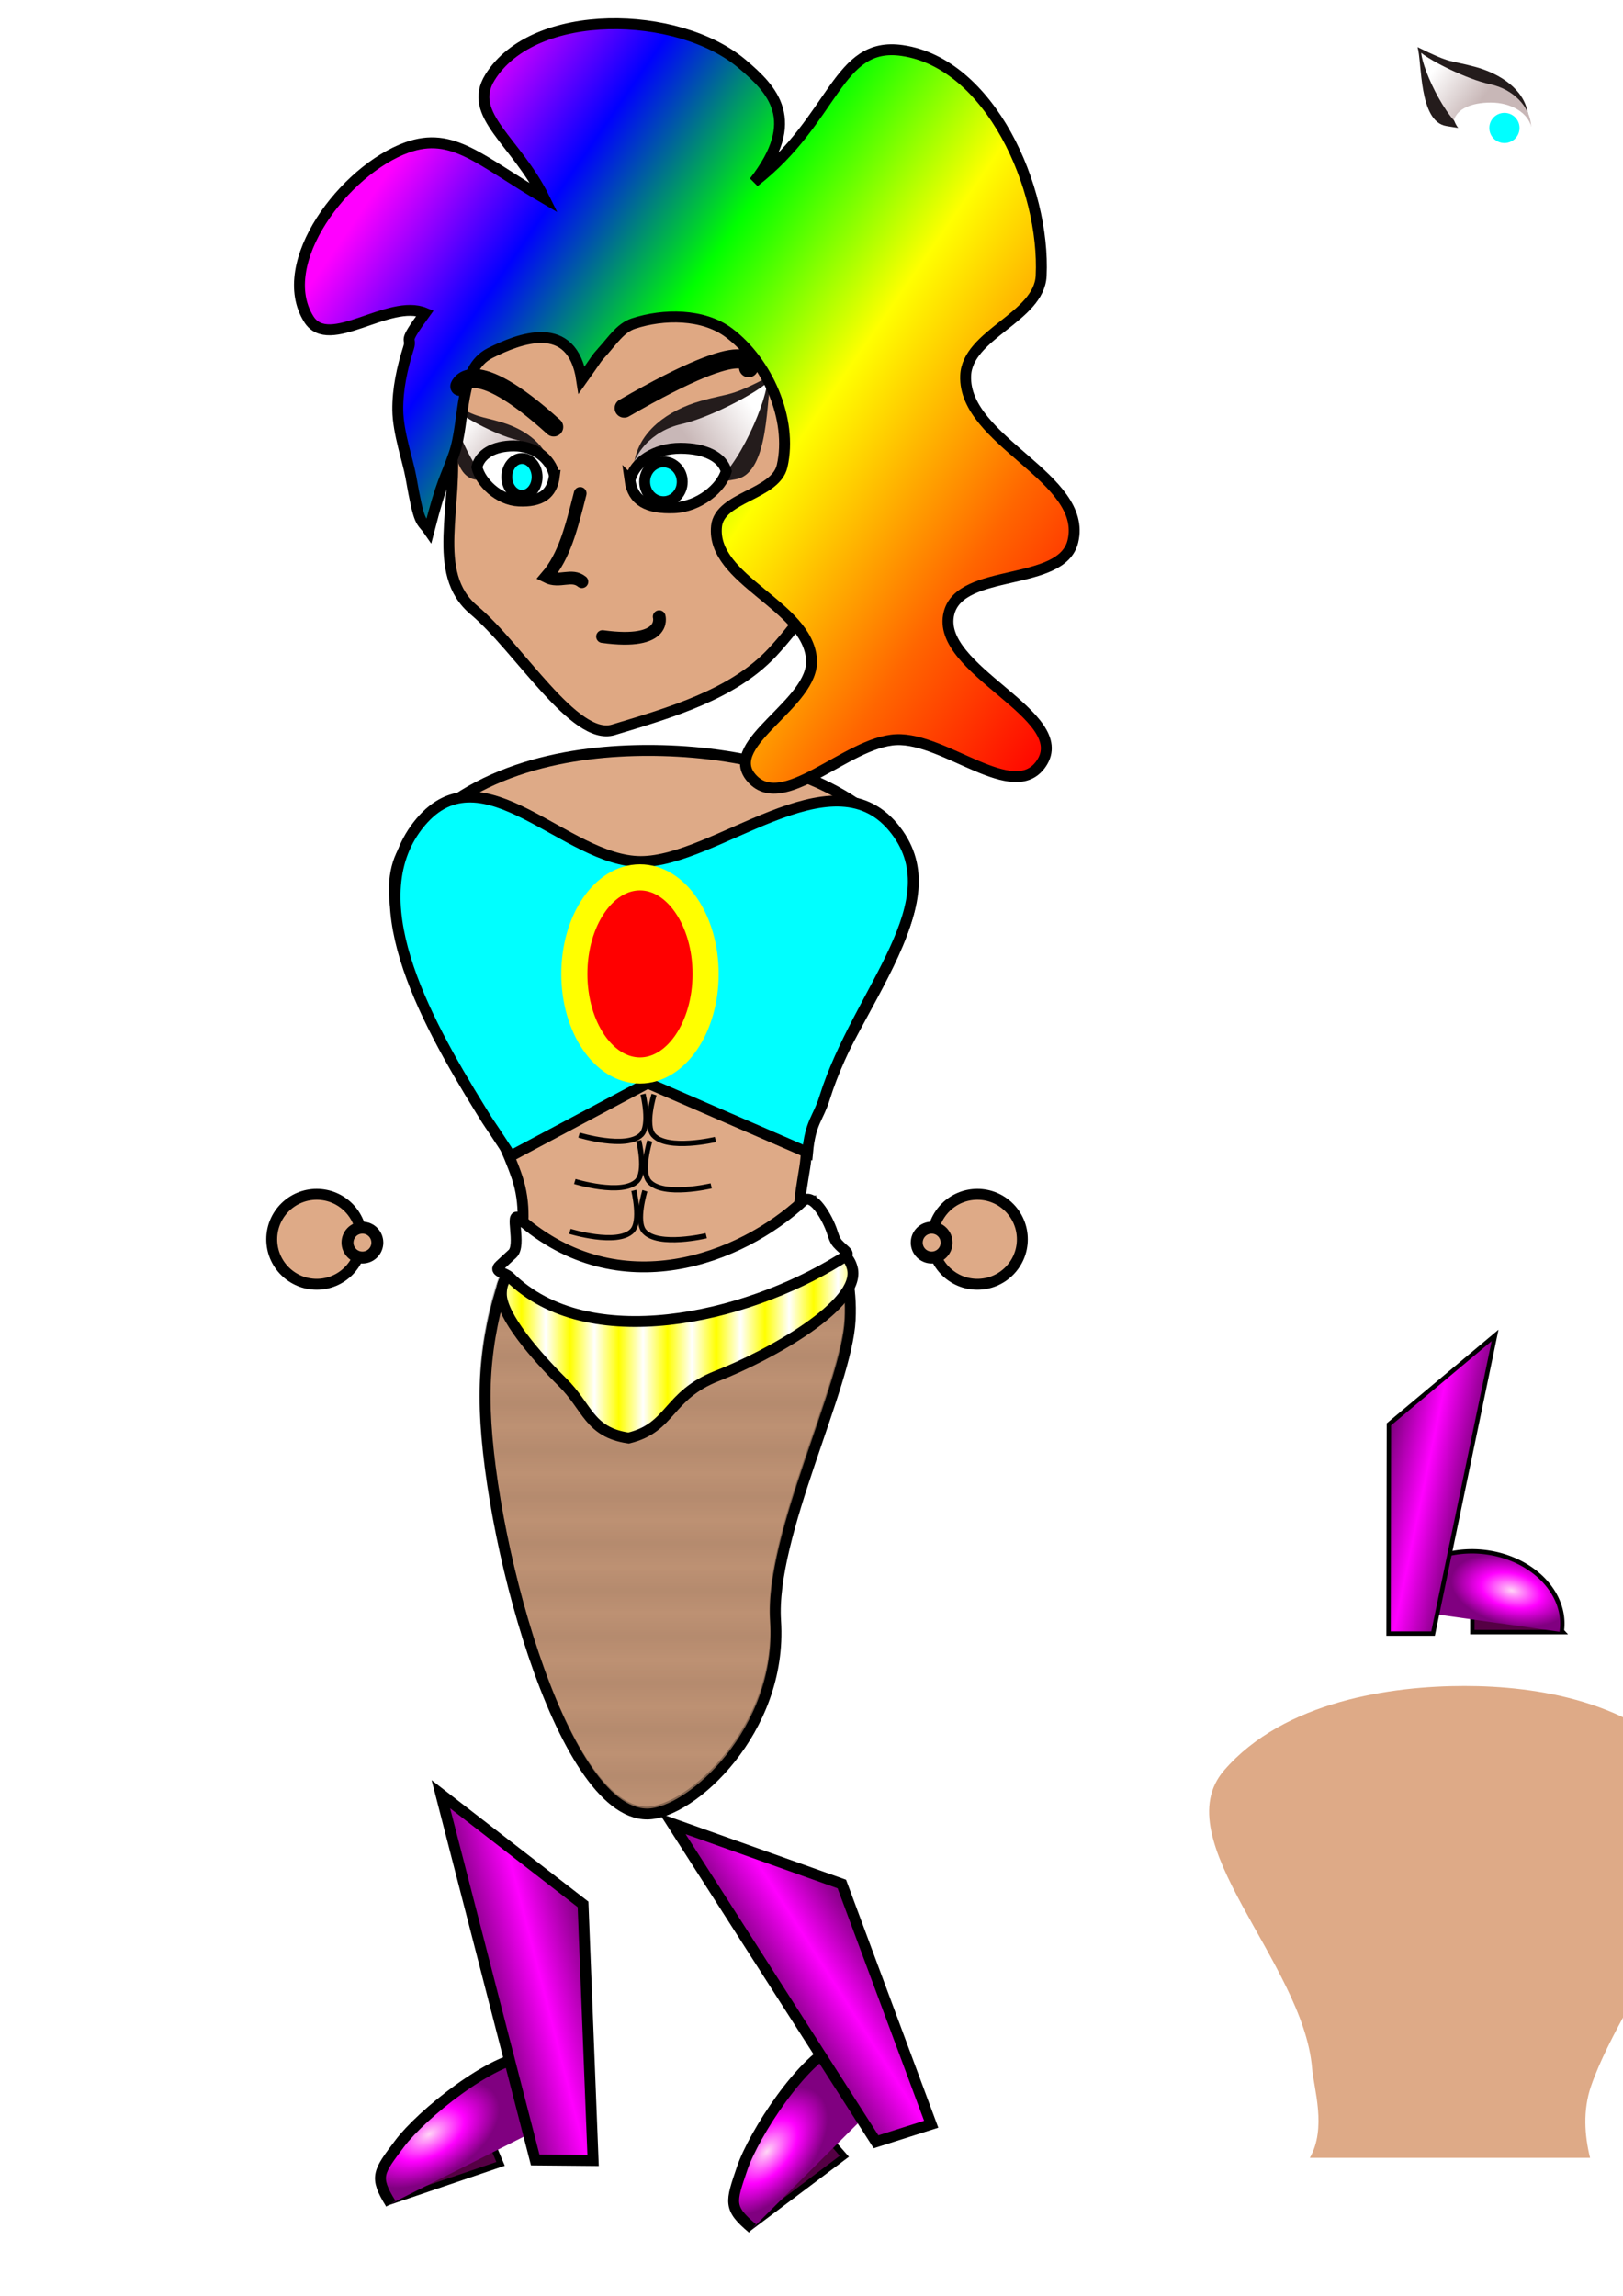 <?xml version="1.0" encoding="UTF-8" standalone="no"?>
<!-- Created with Inkscape (http://www.inkscape.org/) -->

<svg
   xmlns:dc="http://purl.org/dc/elements/1.1/"
   xmlns:cc="http://creativecommons.org/ns#"
   xmlns:rdf="http://www.w3.org/1999/02/22-rdf-syntax-ns#"
   xmlns:svg="http://www.w3.org/2000/svg"
   xmlns="http://www.w3.org/2000/svg"
   xmlns:xlink="http://www.w3.org/1999/xlink"
   xmlns:sodipodi="http://sodipodi.sourceforge.net/DTD/sodipodi-0.dtd"
   xmlns:inkscape="http://www.inkscape.org/namespaces/inkscape"
   width="210mm"
   height="297mm"
   viewBox="0 0 744.094 1052.362"
   id="svg2"
   version="1.1"
   inkscape:version="0.91 r13725"
   sodipodi:docname="Gender.svg">
  <defs
     id="defs4">
    <pattern
       inkscape:collect="always"
       xlink:href="#Strips2_1white"
       id="pattern6510"
       patternTransform="matrix(-11.163,0,0,10.679,680.036,-23.142)" />
    <pattern
       inkscape:stockid="Stripes 2:1 white"
       id="Strips2_1white"
       patternTransform="translate(0,0) scale(10,10)"
       height="1"
       width="1.5"
       patternUnits="userSpaceOnUse"
       inkscape:collect="always">
      <rect
         id="rect6115"
         height="2"
         width="1"
         y="-0.5"
         x="0"
         style="fill:white;stroke:none" />
    </pattern>
    <pattern
       inkscape:collect="always"
       xlink:href="#Packedcircles"
       id="pattern6822"
       patternTransform="matrix(-11.163,0,0,10.679,679.808,-24.003)" />
    <pattern
       inkscape:stockid="Packed circles"
       id="Packedcircles"
       patternTransform="translate(0,0) scale(10,10)"
       height="1.732"
       width="1"
       patternUnits="userSpaceOnUse"
       inkscape:collect="always">
      <circle
         id="circle6134"
         r="0.5"
         cy="0.5"
         cx="0"
         style="fill:black;stroke:none" />
      <circle
         id="circle6136"
         r="0.5"
         cy="0.5"
         cx="1"
         style="fill:black;stroke:none" />
      <circle
         id="circle6138"
         r="0.5"
         cy="1.366"
         cx="0.5"
         style="fill:black;stroke:none" />
      <circle
         id="circle6140"
         r="0.5"
         cy="-0.366"
         cx="0.5"
         style="fill:black;stroke:none" />
    </pattern>
    <linearGradient
       id="linearGradient5249"
       inkscape:collect="always">
      <stop
         id="stop5251"
         offset="0"
         style="stop-color:#ffd5f6;stop-opacity:1" />
      <stop
         style="stop-color:#ff00ff;stop-opacity:1"
         offset="0.5"
         id="stop5253" />
      <stop
         id="stop5255"
         offset="1"
         style="stop-color:#800080;stop-opacity:1" />
    </linearGradient>
    <linearGradient
       inkscape:collect="always"
       id="linearGradient5231">
      <stop
         style="stop-color:#800080;stop-opacity:1"
         offset="0"
         id="stop5233" />
      <stop
         id="stop5239"
         offset="0.5"
         style="stop-color:#ff00ff;stop-opacity:1" />
      <stop
         style="stop-color:#800080;stop-opacity:1"
         offset="1"
         id="stop5235" />
    </linearGradient>
    <linearGradient
       inkscape:collect="always"
       id="linearGradient4196">
      <stop
         style="stop-color:#ffffff;stop-opacity:1"
         offset="0"
         id="stop4198" />
      <stop
         style="stop-color:#c8b7b7;stop-opacity:1"
         offset="1"
         id="stop4200" />
    </linearGradient>
    <inkscape:path-effect
       effect="powerstroke"
       id="path-effect4182"
       is_visible="true"
       offset_points="0,0.5"
       sort_points="true"
       interpolator_type="CubicBezierJohan"
       interpolator_beta="0.2"
       start_linecap_type="zerowidth"
       linejoin_type="round"
       miter_limit="4"
       end_linecap_type="zerowidth"
       cusp_linecap_type="round" />
    <inkscape:path-effect
       effect="skeletal"
       id="path-effect4177"
       is_visible="true"
       pattern="M 0,5 C 0,2.24 2.24,0 5,0 7.76,0 10,2.24 10,5 10,7.76 7.76,10 5,10 2.24,10 0,7.76 0,5 Z"
       copytype="single_stretched"
       prop_scale="1"
       scale_y_rel="false"
       spacing="0"
       normal_offset="0"
       tang_offset="0"
       prop_units="false"
       vertical_pattern="false"
       fuse_tolerance="0" />
    <inkscape:path-effect
       effect="skeletal"
       id="path-effect4173"
       is_visible="true"
       pattern="M 0,5 C 0,2.24 2.24,0 5,0 7.76,0 10,2.24 10,5 10,7.76 7.76,10 5,10 2.24,10 0,7.76 0,5 Z"
       copytype="single_stretched"
       prop_scale="1"
       scale_y_rel="false"
       spacing="0"
       normal_offset="0"
       tang_offset="0"
       prop_units="false"
       vertical_pattern="false"
       fuse_tolerance="0" />
    <inkscape:path-effect
       effect="skeletal"
       id="path-effect4168"
       is_visible="true"
       pattern="M 0,5 C 0,2.24 2.24,0 5,0 7.76,0 10,2.24 10,5 10,7.76 7.76,10 5,10 2.24,10 0,7.76 0,5 Z"
       copytype="single_stretched"
       prop_scale="1"
       scale_y_rel="false"
       spacing="0"
       normal_offset="0"
       tang_offset="0"
       prop_units="false"
       vertical_pattern="false"
       fuse_tolerance="0" />
    <inkscape:path-effect
       effect="skeletal"
       id="path-effect4163"
       is_visible="true"
       pattern="M 0,5 C 0,2.24 2.24,0 5,0 7.76,0 10,2.24 10,5 10,7.76 7.76,10 5,10 2.24,10 0,7.76 0,5 Z"
       copytype="single_stretched"
       prop_scale="1"
       scale_y_rel="false"
       spacing="0"
       normal_offset="0"
       tang_offset="0"
       prop_units="false"
       vertical_pattern="false"
       fuse_tolerance="0" />
    <linearGradient
       inkscape:collect="always"
       id="linearGradient4172">
      <stop
         style="stop-color:#ff0000;stop-opacity:1"
         offset="0"
         id="stop4174" />
      <stop
         id="stop4184"
         offset="0.203"
         style="stop-color:#ff6600;stop-opacity:1" />
      <stop
         style="stop-color:#ffff00;stop-opacity:1"
         offset="0.444"
         id="stop4188" />
      <stop
         id="stop4180"
         offset="0.642"
         style="stop-color:#00ff00;stop-opacity:1" />
      <stop
         style="stop-color:#0000ff;stop-opacity:1"
         offset="0.828"
         id="stop4186" />
      <stop
         style="stop-color:#ff00ff;stop-opacity:1"
         offset="1"
         id="stop4176" />
    </linearGradient>
    <linearGradient
       inkscape:collect="always"
       xlink:href="#linearGradient4172"
       id="linearGradient4178"
       x1="138.872"
       y1="385.832"
       x2="484.898"
       y2="149.404"
       gradientUnits="userSpaceOnUse"
       gradientTransform="matrix(-0.969,0,0,0.958,613.036,-13.981)" />
    <linearGradient
       inkscape:collect="always"
       xlink:href="#linearGradient4196"
       id="linearGradient4202"
       x1="303.572"
       y1="210.565"
       x2="324.332"
       y2="226.101"
       gradientUnits="userSpaceOnUse"
       gradientTransform="matrix(-1.245,0,0,1.319,722.733,-91.641)" />
    <linearGradient
       inkscape:collect="always"
       xlink:href="#linearGradient4196"
       id="linearGradient4212"
       gradientUnits="userSpaceOnUse"
       x1="303.572"
       y1="210.565"
       x2="324.332"
       y2="226.101"
       gradientTransform="translate(339.411,-145.967)" />
    <linearGradient
       inkscape:collect="always"
       xlink:href="#linearGradient4196"
       id="linearGradient4230"
       gradientUnits="userSpaceOnUse"
       gradientTransform="matrix(0.934,0.022,-0.02,0.971,-66.783,-16.25)"
       x1="303.572"
       y1="210.565"
       x2="324.332"
       y2="226.101" />
    <radialGradient
       inkscape:collect="always"
       xlink:href="#linearGradient5249"
       id="radialGradient5284"
       gradientUnits="userSpaceOnUse"
       gradientTransform="matrix(0.94,-1.129,-0.682,-0.479,287.163,-10.488)"
       cx="-531.773"
       cy="-827.438"
       fx="-531.773"
       fy="-827.438"
       r="24.054" />
    <linearGradient
       inkscape:collect="always"
       xlink:href="#linearGradient5231"
       id="linearGradient5286"
       gradientUnits="userSpaceOnUse"
       gradientTransform="matrix(-1.773,0.564,0.705,1.905,427.753,-965.435)"
       x1="358.845"
       y1="872.973"
       x2="385.71"
       y2="879.402" />
    <radialGradient
       inkscape:collect="always"
       xlink:href="#linearGradient5249"
       id="radialGradient6484"
       gradientUnits="userSpaceOnUse"
       gradientTransform="matrix(1.171,0.108,-0.057,0.65,-222.293,-29.567)"
       cx="-531.773"
       cy="-827.438"
       fx="-531.773"
       fy="-827.438"
       r="24.054" />
    <linearGradient
       inkscape:collect="always"
       xlink:href="#linearGradient5231"
       id="linearGradient6486"
       gradientUnits="userSpaceOnUse"
       gradientTransform="matrix(1.431,0,0,1.659,117.811,-761.194)"
       x1="358.845"
       y1="872.973"
       x2="385.71"
       y2="879.402" />
    <radialGradient
       inkscape:collect="always"
       xlink:href="#linearGradient5249"
       id="radialGradient6186"
       gradientUnits="userSpaceOnUse"
       gradientTransform="matrix(1.245,-0.78,-0.499,-0.667,445.876,11.587)"
       cx="-531.773"
       cy="-827.438"
       fx="-531.773"
       fy="-827.438"
       r="24.054" />
    <linearGradient
       inkscape:collect="always"
       xlink:href="#linearGradient5231"
       id="linearGradient6188"
       gradientUnits="userSpaceOnUse"
       gradientTransform="matrix(-1.86,-0.017,0.076,2.03,877.1,-851.972)"
       x1="358.845"
       y1="872.973"
       x2="385.71"
       y2="879.402" />
  </defs>
  <sodipodi:namedview
     id="base"
     pagecolor="#ffffff"
     bordercolor="#666666"
     borderopacity="1.0"
     inkscape:pageopacity="0.0"
     inkscape:pageshadow="2"
     inkscape:zoom="0.7"
     inkscape:cx="305.04517"
     inkscape:cy="519.58371"
     inkscape:document-units="px"
     inkscape:current-layer="layer1"
     showgrid="false"
     showguides="true"
     inkscape:window-width="1920"
     inkscape:window-height="1017"
     inkscape:window-x="-8"
     inkscape:window-y="-8"
     inkscape:window-maximized="1" />
  <g
     inkscape:label="Layer 1"
     inkscape:groupmode="layer"
     id="layer1">
    <path
       style="opacity:1;fill:#deaa87;fill-opacity:1;stroke:#000000;stroke-width:2.486;stroke-miterlimit:4;stroke-dasharray:none"
       d="m 222.417,640.317 c 0,59.977 34.415,191.194 74.278,191.194 19.932,0 62.184,-38.296 58.897,-88.49 C 353.014,703.656 388.296,635.612 389.788,604.965 c 2.918,-59.922 -54.804,-80.385 -94.667,-80.385 -39.863,0 -72.704,55.759 -72.704,115.736 z"
       id="path5221"
       inkscape:connector-curvature="0"
       sodipodi:nodetypes="ssssss"
       inkscape:export-xdpi="90.282043"
       inkscape:export-ydpi="90.282043" />
    <path
       sodipodi:nodetypes="ssssss"
       inkscape:connector-curvature="0"
       id="path5328"
       d="m 222.417,640.317 c 0,59.977 34.415,191.194 74.278,191.194 19.932,0 62.184,-38.296 58.897,-88.49 C 353.014,703.656 388.296,635.612 389.788,604.965 c 2.918,-59.922 -54.804,-80.385 -94.667,-80.385 -39.863,0 -72.704,55.759 -72.704,115.736 z"
       style="opacity:1;fill:#deaa87;fill-opacity:1;stroke:#000000;stroke-width:4.973;stroke-miterlimit:4;stroke-dasharray:none"
       inkscape:export-xdpi="90.282043"
       inkscape:export-ydpi="90.282043" />
    <path
       style="opacity:0.3;fill:url(#pattern6822);fill-opacity:1;stroke:#000000;stroke-width:5;stroke-miterlimit:4;stroke-dasharray:none"
       d="m 222.189,639.456 c 0,59.977 34.415,191.194 74.278,191.194 19.932,0 62.184,-38.296 58.897,-88.49 -2.578,-39.365 32.704,-107.409 34.196,-138.056 2.918,-59.922 -54.804,-80.385 -94.667,-80.385 -39.863,0 -72.704,55.759 -72.704,115.736 z"
       id="path6820"
       inkscape:connector-curvature="0"
       sodipodi:nodetypes="ssssss"
       inkscape:export-xdpi="90.282043"
       inkscape:export-ydpi="90.282043" />
    <path
       inkscape:connector-curvature="0"
       style="opacity:1;fill:#deaa87;fill-opacity:1;stroke:#000000;stroke-width:5;stroke-miterlimit:4;stroke-dasharray:none"
       d="m 297.231,343.981 c 34.335,0 85.433,7.3 113.954,41.303 28.521,34.003 -37.612,94.12 -41.728,145.833 -0.784,9.851 -7.027,29.269 1.078,43.869 l -83.847,24.791 -49.109,-24.791 c 2.618,-10.96 3.497,-23.366 -0.489,-35.239 -16.249,-48.404 -77.305,-120.46 -48.784,-154.463 28.521,-34.003 74.59,-41.303 108.926,-41.303 z"
       id="path6684"
       sodipodi:nodetypes="ssscccsss"
       inkscape:export-xdpi="90.282043"
       inkscape:export-ydpi="90.282043" />
    <path
       style="fill:#d38d5f;fill-rule:evenodd;stroke:none;stroke-width:2.277;stroke-linecap:butt;stroke-linejoin:miter;stroke-miterlimit:4;stroke-dasharray:none;stroke-opacity:1"
       d="m 317.792,455.621 c -19.142,-1.349 -19.288,4.218 -23.694,-6.642 -4.456,-10.984 -5.279,-50.288 -5.682,-50.357 -0.408,-0.072 -0.961,39.627 3.23,53.072 4.233,13.58 5.149,6.342 25.77,9.569 z"
       id="path6694"
       inkscape:connector-curvature="0"
       sodipodi:nodetypes="cscscc"
       inkscape:export-xdpi="90.282043"
       inkscape:export-ydpi="90.282043" />
    <path
       sodipodi:nodetypes="cscscc"
       inkscape:connector-curvature="0"
       id="path6692"
       d="m 257.75,455.81 c 19.142,-1.349 19.288,4.218 23.693,-6.642 4.456,-10.984 5.279,-50.288 5.682,-50.357 0.408,-0.072 0.961,39.627 -3.23,53.072 -4.233,13.58 -5.149,6.342 -25.771,9.569 z"
       style="fill:#d38d5f;fill-rule:evenodd;stroke:none;stroke-width:2.277;stroke-linecap:butt;stroke-linejoin:miter;stroke-miterlimit:4;stroke-dasharray:none;stroke-opacity:1"
       inkscape:export-xdpi="90.282043"
       inkscape:export-ydpi="90.282043" />
    <path
       inkscape:connector-curvature="0"
       style="opacity:1;fill:#00ffff;fill-opacity:1;stroke:#000000;stroke-width:5;stroke-miterlimit:4;stroke-dasharray:none"
       d="m 293.796,394.92 c 34.335,0 87.078,-49.872 115.599,-15.868 28.521,34.003 -16.001,74.963 -31.353,124.249 -2.931,9.41 -6.505,10.93 -7.806,24.991 l -73.273,-31.824 -62.82,33.442 c -13.816,-21.215 -7.479,-10.96 -13.816,-21.215 -26.691,-43.19 -56.034,-97.826 -27.513,-131.829 28.521,-34.003 66.646,18.054 100.981,18.054 z"
       id="path5303"
       sodipodi:nodetypes="ssscccsss"
       inkscape:export-xdpi="90.282043"
       inkscape:export-ydpi="90.282043" />
    <ellipse
       style="opacity:1;fill:#ff0000;fill-opacity:1;stroke:#ffff00;stroke-width:11.969;stroke-miterlimit:4;stroke-dasharray:none"
       id="path5301"
       cx="-293.407"
       cy="446.43"
       rx="30.09"
       ry="44.269"
       inkscape:export-xdpi="90.282043"
       inkscape:export-ydpi="90.282043"
       transform="scale(-1,1)" />
    <path
       style="fill:none;fill-rule:evenodd;stroke:#000000;stroke-width:2.394;stroke-linecap:butt;stroke-linejoin:miter;stroke-miterlimit:4;stroke-dasharray:none;stroke-opacity:1"
       d="m 294.802,501.563 c 0,0 3.513,14.293 -0.821,18.591 -6.851,6.794 -28.502,0.165 -28.502,0.165"
       id="path5307"
       inkscape:connector-curvature="0"
       sodipodi:nodetypes="cac"
       inkscape:export-xdpi="90.282043"
       inkscape:export-ydpi="90.282043" />
    <path
       sodipodi:nodetypes="cac"
       inkscape:connector-curvature="0"
       id="path5309"
       d="m 299.868,501.726 c 0,0 -4.366,14.041 -0.299,18.608 6.429,7.22 28.437,1.991 28.437,1.991"
       style="fill:none;fill-rule:evenodd;stroke:#000000;stroke-width:2.394;stroke-linecap:butt;stroke-linejoin:miter;stroke-miterlimit:4;stroke-dasharray:none;stroke-opacity:1"
       inkscape:export-xdpi="90.282043"
       inkscape:export-ydpi="90.282043" />
    <path
       sodipodi:nodetypes="cac"
       inkscape:connector-curvature="0"
       id="path5311"
       d="m 292.855,522.817 c 0,0 3.513,14.293 -0.821,18.591 -6.851,6.794 -28.502,0.165 -28.502,0.165"
       style="fill:none;fill-rule:evenodd;stroke:#000000;stroke-width:2.394;stroke-linecap:butt;stroke-linejoin:miter;stroke-miterlimit:4;stroke-dasharray:none;stroke-opacity:1"
       inkscape:export-xdpi="90.282043"
       inkscape:export-ydpi="90.282043" />
    <path
       style="fill:none;fill-rule:evenodd;stroke:#000000;stroke-width:2.394;stroke-linecap:butt;stroke-linejoin:miter;stroke-miterlimit:4;stroke-dasharray:none;stroke-opacity:1"
       d="m 297.921,522.979 c 0,0 -4.366,14.041 -0.299,18.608 6.429,7.22 28.437,1.991 28.437,1.991"
       id="path5313"
       inkscape:connector-curvature="0"
       sodipodi:nodetypes="cac"
       inkscape:export-xdpi="90.282043"
       inkscape:export-ydpi="90.282043" />
    <path
       style="fill:none;fill-rule:evenodd;stroke:#000000;stroke-width:2.394;stroke-linecap:butt;stroke-linejoin:miter;stroke-miterlimit:4;stroke-dasharray:none;stroke-opacity:1"
       d="m 290.598,545.679 c 0,0 3.513,14.293 -0.821,18.591 -6.851,6.794 -28.502,0.165 -28.502,0.165"
       id="path5315"
       inkscape:connector-curvature="0"
       sodipodi:nodetypes="cac"
       inkscape:export-xdpi="90.282043"
       inkscape:export-ydpi="90.282043" />
    <path
       sodipodi:nodetypes="cac"
       inkscape:connector-curvature="0"
       id="path5317"
       d="m 295.664,545.842 c 0,0 -4.366,14.041 -0.299,18.608 6.429,7.22 28.437,1.991 28.437,1.991"
       style="fill:none;fill-rule:evenodd;stroke:#000000;stroke-width:2.394;stroke-linecap:butt;stroke-linejoin:miter;stroke-miterlimit:4;stroke-dasharray:none;stroke-opacity:1"
       inkscape:export-xdpi="90.282043"
       inkscape:export-ydpi="90.282043" />
    <path
       style="fill:none;fill-rule:evenodd;stroke:#000000;stroke-width:2.401;stroke-linecap:round;stroke-linejoin:miter;stroke-miterlimit:4;stroke-dasharray:none;stroke-opacity:1"
       d="m 367.734,562.481 c -75.387,34.16 -109.331,21.494 -127.494,0"
       id="path5321"
       inkscape:connector-curvature="0"
       sodipodi:nodetypes="cc"
       inkscape:export-xdpi="90.282043"
       inkscape:export-ydpi="90.282043" />
    <path
       sodipodi:nodetypes="cc"
       inkscape:connector-curvature="0"
       id="path5323"
       d="m 388.004,584.31 c -91.921,34.082 -133.309,21.444 -155.456,0"
       style="fill:none;fill-rule:evenodd;stroke:#000000;stroke-width:2.648;stroke-linecap:round;stroke-linejoin:miter;stroke-miterlimit:4;stroke-dasharray:none;stroke-opacity:1"
       inkscape:export-xdpi="90.282043"
       inkscape:export-ydpi="90.282043" />
    <path
       sodipodi:nodetypes="sscssss"
       inkscape:connector-curvature="0"
       id="path6912"
       d="m 229.871,593.143 c 0,10.118 15.989,28.59 27.904,40.336 11.718,11.552 12.201,23.002 30.41,25.699 19.901,-4.854 18.13,-18.335 40.7,-28.531 20.265,-9.155 61.493,-24.539 61.874,-49.236 0.312,-20.233 -38.528,2.062 -83.967,2.062 -45.44,0 -76.92,-10.566 -76.92,9.67 z"
       style="opacity:1;fill:#ffff00;fill-opacity:1;stroke:#000000;stroke-width:2.678;stroke-linecap:round;stroke-miterlimit:4;stroke-dasharray:none;stroke-opacity:1"
       inkscape:export-xdpi="90.282043"
       inkscape:export-ydpi="90.282043" />
    <path
       style="opacity:1;fill:url(#pattern6510);fill-opacity:1;stroke:#000000;stroke-width:4.973;stroke-linecap:round;stroke-miterlimit:4;stroke-dasharray:none;stroke-opacity:1"
       d="m 229.871,593.143 c 0,10.118 15.989,28.59 27.904,40.336 11.718,11.552 12.201,23.002 30.41,25.699 19.901,-4.854 17.585,-19.52 40.7,-28.531 23.466,-9.148 66.192,-32.762 61.874,-49.371 -5.105,-19.637 -38.528,2.197 -83.967,2.197 -45.44,0 -76.92,-10.566 -76.92,9.67 z"
       id="path6824"
       inkscape:connector-curvature="0"
       sodipodi:nodetypes="sscssss"
       inkscape:export-xdpi="90.282043"
       inkscape:export-ydpi="90.282043" />
    <path
       style="opacity:1;fill:#ffffff;fill-opacity:1;stroke:#000000;stroke-width:4.973;stroke-linecap:round;stroke-miterlimit:4;stroke-dasharray:none;stroke-opacity:1"
       d="m 368.171,550.546 c -28.459,26.491 -84.287,48.196 -130.119,7.995 -4.64,-4.07 1.195,12.203 -3.09,16.162 l -5.831,5.387 c -3.177,2.935 2.29,3.071 4.585,5.34 35.868,35.459 107.566,19.076 151.034,-7.779 5.288,-3.267 4.507,-2.478 0.39,-6.463 -1.779,-1.722 -2.327,-2.447 -3.59,-6.403 -2.018,-6.321 -8.869,-18.439 -13.38,-14.239 z"
       id="rect5325"
       inkscape:connector-curvature="0"
       sodipodi:nodetypes="sssssssss"
       inkscape:export-xdpi="90.282043"
       inkscape:export-ydpi="90.282043" />
    <path
       style="opacity:1;fill:#dfa883;fill-opacity:1;stroke:#000000;stroke-width:5;stroke-linecap:round;stroke-miterlimit:4;stroke-dasharray:none"
       d="m 206.926,201.615 c 3.557,30.077 -9.952,61.015 10.421,78.072 20.577,17.228 46.052,60.232 63.828,54.866 26.452,-7.985 54.638,-16.162 72.663,-35.255 18.025,-19.093 52.296,-69.491 52.296,-98.625 0,-58.269 -44.594,-81.955 -99.604,-81.955 -55.01,0 -106.442,25.08 -99.604,82.897 z"
       id="path4136"
       inkscape:connector-curvature="0"
       sodipodi:nodetypes="sscssss"
       inkscape:export-xdpi="90.282043"
       inkscape:export-ydpi="90.282043" />
    <path
       style="opacity:1;fill:#241c1c;fill-opacity:1;stroke-width:11.386;stroke-linecap:round;stroke-miterlimit:4;stroke-dasharray:none"
       d="m 290.776,212.153 c 2.665,15.519 30.02,10.446 46.63,7.511 15.718,-2.777 13.745,-38.288 16.357,-47.693 -19.71,10.417 -18.053,7.698 -32.774,11.906 -14.581,4.168 -28.135,13.777 -30.213,28.275 z"
       id="path4186"
       inkscape:connector-curvature="0"
       sodipodi:nodetypes="cscscc"
       inkscape:export-xdpi="90.282043"
       inkscape:export-ydpi="90.282043" />
    <path
       sodipodi:nodetypes="cscscc"
       inkscape:connector-curvature="0"
       id="path4159"
       d="m 288.908,219.836 c 3.615,12.213 19.689,8.554 33.658,4.699 13.219,-3.648 28.353,-38.504 29.097,-49.083 -5.764,5.075 -25.984,15.923 -39.316,18.962 -13.332,3.039 -22.905,13.598 -23.439,25.421 z"
       style="opacity:1;fill:url(#linearGradient4202);fill-opacity:1;stroke-width:11.386;stroke-linecap:round;stroke-miterlimit:4;stroke-dasharray:none"
       inkscape:export-xdpi="90.282043"
       inkscape:export-ydpi="90.282043" />
    <path
       style="opacity:1;fill:#ffffff;fill-opacity:1;stroke:#000000;stroke-width:5;stroke-linecap:round;stroke-miterlimit:4;stroke-dasharray:none"
       d="m 288.807,220.114 c 1.293,9.497 8.048,13.113 20.242,12.624 11.54,-0.463 21.798,-9.163 23.911,-16.745 -1.779,-6.404 -9.472,-10.504 -21.02,-10.504 -11.548,0 -21.02,6.102 -23.132,14.626 z"
       id="path4139"
       inkscape:connector-curvature="0"
       sodipodi:nodetypes="cscsc"
       inkscape:export-xdpi="90.282043"
       inkscape:export-ydpi="90.282043" />
    <ellipse
       style="opacity:1;fill:#00ffff;fill-opacity:1;stroke:#000000;stroke-width:5;stroke-linecap:round;stroke-miterlimit:4;stroke-dasharray:none"
       id="path4144"
       cx="-304.172"
       cy="220.844"
       inkscape:export-xdpi="90.282043"
       inkscape:export-ydpi="90.282043"
       transform="scale(-1,1)"
       rx="8.615"
       ry="9.126" />
    <path
       style="fill:none;fill-rule:evenodd;stroke:#000000;stroke-width:5.836;stroke-linecap:round;stroke-linejoin:miter;stroke-miterlimit:4;stroke-dasharray:none;stroke-opacity:1"
       d="m 266,226.162 c -4.109,16.184 -7.28,28.775 -15.364,38.184 5.929,2.993 11.387,-1.622 16.156,2.293"
       id="path4156"
       inkscape:connector-curvature="0"
       sodipodi:nodetypes="ccc"
       inkscape:export-xdpi="90.282043"
       inkscape:export-ydpi="90.282043" />
    <path
       style="fill:none;fill-rule:evenodd;stroke:#000000;stroke-width:5.836;stroke-linecap:round;stroke-linejoin:round;stroke-miterlimit:4;stroke-dasharray:none;stroke-opacity:1"
       d="m 276.245,291.792 c 29.696,4.11 25.975,-9.115 25.975,-9.115"
       id="path4158"
       inkscape:connector-curvature="0"
       inkscape:export-xdpi="90.282043"
       inkscape:export-ydpi="90.282043" />
    <path
       style="opacity:1;fill:#241c1c;fill-opacity:1;stroke-width:11.386;stroke-linecap:round;stroke-miterlimit:4;stroke-dasharray:none"
       d="m 252.533,215.014 c -2.235,11.383 -22.673,7.17 -35.085,4.719 -11.746,-2.319 -9.724,-28.438 -11.54,-35.409 14.623,8.015 13.421,5.984 24.398,9.339 10.872,3.323 20.89,10.636 22.227,21.351 z"
       id="path4222"
       inkscape:connector-curvature="0"
       sodipodi:nodetypes="cscscc"
       inkscape:export-xdpi="90.282043"
       inkscape:export-ydpi="90.282043" />
    <path
       sodipodi:nodetypes="cscscc"
       inkscape:connector-curvature="0"
       id="path4224"
       d="m 253.816,220.705 c -2.897,8.932 -14.896,5.957 -25.313,2.874 -9.858,-2.917 -20.676,-28.852 -21.073,-36.655 4.245,3.838 19.244,12.18 29.196,14.65 9.952,2.47 16.97,10.414 17.19,19.131 z"
       style="opacity:1;fill:url(#linearGradient4230);fill-opacity:1;stroke-width:11.386;stroke-linecap:round;stroke-miterlimit:4;stroke-dasharray:none"
       inkscape:export-xdpi="90.282043"
       inkscape:export-ydpi="90.282043" />
    <path
       style="opacity:1;fill:#ffffff;fill-opacity:1;stroke:#000000;stroke-width:5;stroke-linecap:round;stroke-miterlimit:4;stroke-dasharray:none"
       d="m 254.199,217.944 c -1.042,8.799 -6.483,12.149 -16.306,11.696 -9.295,-0.429 -17.559,-8.49 -19.261,-15.514 1.433,-5.934 7.63,-9.732 16.932,-9.732 9.302,0 16.932,5.653 18.634,13.551 z"
       id="path4226"
       inkscape:connector-curvature="0"
       sodipodi:nodetypes="cscsc"
       inkscape:export-xdpi="90.282043"
       inkscape:export-ydpi="90.282043" />
    <ellipse
       style="opacity:1;fill:#00ffff;fill-opacity:1;stroke:#000000;stroke-width:5;stroke-linecap:round;stroke-miterlimit:4;stroke-dasharray:none"
       id="circle4228"
       cx="239.307"
       cy="218.619"
       rx="6.94"
       ry="8.455"
       inkscape:export-xdpi="90.282043"
       inkscape:export-ydpi="90.282043" />
    <path
       style="fill:url(#linearGradient4178);fill-opacity:1;fill-rule:evenodd;stroke:#000000;stroke-width:5;stroke-miterlimit:4;stroke-dasharray:none"
       d="m 276.561,160.805 c -3.723,4.107 -2.28,2.72 -9.861,13.366 -4.312,-28.803 -28.897,-18.892 -41.896,-12.377 -14.734,7.384 -11.284,30.684 -16.588,46.142 -4.024,11.725 -5.277,11.123 -11.557,35.343 -3.776,-5.468 -4.282,-1.868 -8.318,-24.787 -1.262,-7.163 -5.857,-20.143 -5.972,-30.497 -0.107,-9.654 2.013,-19.339 4.939,-28.551 1.775,-5.59 -3.478,-0.788 7.558,-15.91 -16.625,-6.927 -43.947,17.684 -53.31,2.736 -16.041,-25.609 16.358,-68.344 45.002,-78.653 21.064,-7.581 33.441,6.012 63.002,23.254 -12.906,-26.323 -35.605,-38.165 -24.924,-55.399 20.153,-32.518 86.3,-30.951 115.62,-6.155 13.92,11.773 27.612,25.738 5.539,54.031 37.161,-28.824 37.776,-64.554 67.849,-60.187 40.372,5.863 65.61,63.008 63.695,103.275 -0.905,19.038 -33.922,26.777 -34.617,45.824 -1.095,30.02 56.268,46.711 49.156,75.918 -5.129,21.061 -51.369,11.835 -56.771,32.829 -6.709,26.071 57.537,46.829 42.232,69.078 -12.62,18.345 -43.998,-11.988 -66.429,-11.014 -22.96,0.997 -52.343,34.828 -66.733,17.125 -12.798,-15.745 29.323,-33.818 27.872,-53.96 -1.788,-24.827 -46.171,-36.282 -43.542,-61.037 1.427,-13.433 27.05,-14.383 30.072,-27.556 4.911,-21.406 -6.789,-48.034 -24.553,-61.217 -11.677,-8.665 -29.765,-8.675 -43.617,-4.104 -5.926,1.956 -9.678,7.884 -13.847,12.482 z"
       id="Hair1"
       inkscape:connector-curvature="0"
       sodipodi:nodetypes="acaacsaacaacaacaaaaaaaaaaaaaa"
       inkscape:label="#path4162"
       inkscape:export-xdpi="90.282043"
       inkscape:export-ydpi="90.282043" />
    <path
       style="fill:none;fill-rule:evenodd;stroke:#000000;stroke-width:8.754;stroke-linecap:round;stroke-linejoin:miter;stroke-miterlimit:4;stroke-dasharray:none;stroke-opacity:1"
       d="m 253.844,195.711 c -37.824,-34.312 -43.01,-18.625 -43.01,-18.625"
       id="path4198"
       inkscape:connector-curvature="0"
       sodipodi:nodetypes="cc"
       inkscape:export-xdpi="90.282043"
       inkscape:export-ydpi="90.282043" />
    <path
       style="fill:none;fill-rule:evenodd;stroke:#000000;stroke-width:8.754;stroke-linecap:round;stroke-linejoin:miter;stroke-miterlimit:4;stroke-dasharray:none;stroke-opacity:1"
       d="m 286.159,187.078 c 61.383,-35.488 57.049,-18.512 57.049,-18.512"
       id="path4200"
       inkscape:connector-curvature="0"
       inkscape:export-xdpi="90.282043"
       inkscape:export-ydpi="90.282043" />
    <g
       id="g4214"
       transform="translate(14.142,-32.325)">
      <path
         style="opacity:1;fill:#241c1c;fill-opacity:1;stroke-width:5;stroke-linecap:round;stroke-miterlimit:4;stroke-dasharray:none"
         d="m 686.351,84.386 c -2.14,11.767 -24.112,7.92 -37.452,5.696 -12.625,-2.105 -11.04,-29.032 -13.138,-36.163 15.831,7.899 14.499,5.837 26.324,9.028 11.711,3.16 22.597,10.446 24.267,21.44 z"
         id="path4204"
         inkscape:connector-curvature="0"
         sodipodi:nodetypes="cscscc" />
      <path
         sodipodi:nodetypes="cscscc"
         inkscape:connector-curvature="0"
         id="path4206"
         d="m 687.851,90.212 c -2.903,9.261 -15.814,6.486 -27.033,3.563 -10.617,-2.766 -22.772,-29.196 -23.37,-37.217 4.629,3.848 20.87,12.074 31.578,14.378 10.708,2.304 18.397,10.311 18.826,19.276 z"
         style="opacity:1;fill:url(#linearGradient4212);fill-opacity:1;stroke-width:5;stroke-linecap:round;stroke-miterlimit:4;stroke-dasharray:none" />
      <path
         style="opacity:1;fill:#ffffff;fill-opacity:1;stroke-width:5;stroke-linecap:round;stroke-miterlimit:4;stroke-dasharray:none"
         d="m 687.932,90.423 c -1.039,7.201 -6.464,9.943 -16.258,9.572 -9.268,-0.351 -17.508,-6.948 -19.205,-12.697 1.429,-4.856 7.608,-7.965 16.883,-7.965 9.275,0 16.883,4.627 18.58,11.09 z"
         id="path4208"
         inkscape:connector-curvature="0"
         sodipodi:nodetypes="cscsc" />
      <circle
         style="opacity:1;fill:#00ffff;fill-opacity:1;stroke-width:5;stroke-linecap:round;stroke-miterlimit:4;stroke-dasharray:none"
         id="circle4210"
         cx="675.591"
         cy="90.976"
         r="6.92" />
    </g>
    <path
       sodipodi:nodetypes="sssccsss"
       id="path5293"
       d="m 671.351,772.821 c -33.182,0 -82.564,6.835 -110.127,38.676 -27.564,31.84 36.349,88.133 40.327,136.557 0.758,9.224 6.791,27.407 -1.042,41.079 l 128.492,0 c -2.53,-10.263 -3.379,-21.88 0.473,-32.998 C 745.177,910.81 804.182,843.338 776.619,811.497 749.055,779.657 704.533,772.821 671.351,772.821 Z"
       style="opacity:1;fill:#deaa87;fill-opacity:1"
       inkscape:connector-curvature="0" />
    <path
       sodipodi:nodetypes="ccccc"
       inkscape:connector-curvature="0"
       id="path5278"
       d="m 371.549,970.627 -24.229,18.609 -2.496,30.952 42.277,-31.781 z"
       style="opacity:1;fill:#550044;fill-opacity:1;stroke:#000000;stroke-width:2.872;stroke-miterlimit:4;stroke-dasharray:none"
       inkscape:export-xdpi="90.282043"
       inkscape:export-ydpi="90.282043" />
    <path
       style="opacity:1;fill:url(#radialGradient5284);fill-opacity:1;stroke:#000000;stroke-width:5;stroke-miterlimit:4;stroke-dasharray:none"
       d="m 415.387,951.246 c -11.231,-9.399 -14.283,-20.285 -30.79,-14.124 -16.508,6.161 -39.051,41.23 -44.328,56.79 -5.277,15.56 -6.521,18.14 4.71,27.538"
       id="path5280"
       inkscape:connector-curvature="0"
       sodipodi:nodetypes="cssc"
       inkscape:export-xdpi="90.282043"
       inkscape:export-ydpi="90.282043" />
    <path
       sodipodi:nodetypes="ccccc"
       inkscape:connector-curvature="0"
       id="path5282"
       d="m 385.953,863.605 -77.673,-27.658 93.348,145.811 25.294,-8.046 z"
       style="opacity:1;fill:url(#linearGradient5286);fill-opacity:1;stroke:#000000;stroke-width:5;stroke-miterlimit:4;stroke-dasharray:none"
       inkscape:export-xdpi="90.282043"
       inkscape:export-ydpi="90.282043" />
    <path
       sodipodi:nodetypes="ccccc"
       inkscape:connector-curvature="0"
       id="path6478"
       d="m 675.026,729.279 24.016,0.253 17.531,18.595 -41.547,0 z"
       style="opacity:1;fill:#550044;fill-opacity:1;stroke:#000000;stroke-width:2;stroke-miterlimit:4;stroke-dasharray:none"
       inkscape:export-xdpi="90"
       inkscape:export-ydpi="90" />
    <path
       transform="matrix(-0.99,-0.14,0.155,-0.988,0,0)"
       d="m -744.567,-640.506 a 39.464,31.384 0 0 1 -19.732,27.179 39.464,31.384 0 0 1 -39.465,0 39.464,31.384 0 0 1 -19.732,-27.179"
       sodipodi:open="true"
       sodipodi:end="3.1415927"
       sodipodi:start="0"
       sodipodi:ry="31.383566"
       sodipodi:rx="39.464493"
       sodipodi:cy="-640.50568"
       sodipodi:cx="-784.03186"
       sodipodi:type="arc"
       id="path6480"
       style="opacity:1;fill:url(#radialGradient6484);fill-opacity:1;stroke:#000000;stroke-width:2;stroke-miterlimit:4;stroke-dasharray:none"
       inkscape:export-xdpi="90"
       inkscape:export-ydpi="90" />
    <path
       sodipodi:nodetypes="ccccc"
       inkscape:connector-curvature="0"
       id="path6482"
       d="m 636.761,652.901 48.689,-40.782 -28.433,136.683 -20.412,0 z"
       style="opacity:1;fill:url(#linearGradient6486);fill-opacity:1;stroke:#000000;stroke-width:2;stroke-miterlimit:4;stroke-dasharray:none"
       inkscape:export-xdpi="90"
       inkscape:export-ydpi="90" />
    <circle
       style="opacity:1;fill:#deaa87;fill-opacity:1;stroke:#000000;stroke-width:5;stroke-linecap:round;stroke-miterlimit:4;stroke-dasharray:none"
       id="path6498"
       cx="-448.095"
       cy="568.076"
       r="20.62"
       transform="scale(-1,1)"
       inkscape:export-xdpi="90.282043"
       inkscape:export-ydpi="90.282043" />
    <circle
       r="6.843"
       cy="569.595"
       cx="-427.135"
       id="circle6500"
       style="opacity:1;fill:#deaa87;fill-opacity:1;stroke:#000000;stroke-width:5.478;stroke-linecap:round;stroke-miterlimit:4;stroke-dasharray:none"
       transform="scale(-1,1)"
       inkscape:export-xdpi="90.282043"
       inkscape:export-ydpi="90.282043" />
    <circle
       r="20.62"
       cy="568.076"
       cx="145.198"
       id="circle6506"
       style="opacity:1;fill:#deaa87;fill-opacity:1;stroke:#000000;stroke-width:5;stroke-linecap:round;stroke-miterlimit:4;stroke-dasharray:none"
       inkscape:export-xdpi="90.282043"
       inkscape:export-ydpi="90.282043" />
    <circle
       style="opacity:1;fill:#deaa87;fill-opacity:1;stroke:#000000;stroke-width:5.478;stroke-linecap:round;stroke-miterlimit:4;stroke-dasharray:none"
       id="circle6508"
       cx="166.158"
       cy="569.595"
       r="6.843"
       inkscape:export-xdpi="90.282043"
       inkscape:export-ydpi="90.282043" />
    <path
       inkscape:export-ydpi="90.282043"
       inkscape:export-xdpi="90.282043"
       style="opacity:1;fill:#550044;fill-opacity:1;stroke:#000000;stroke-width:2.872;stroke-miterlimit:4;stroke-dasharray:none"
       d="m 220.265,970.132 -28.823,10.13 -12.019,28.633 50.076,-17.021 z"
       id="path6180"
       inkscape:connector-curvature="0"
       sodipodi:nodetypes="ccccc" />
    <path
       inkscape:export-ydpi="90.282043"
       inkscape:export-xdpi="90.282043"
       sodipodi:nodetypes="cssc"
       inkscape:connector-curvature="0"
       id="path6182"
       d="m 267.96,965.379 c -7.742,-12.431 -7.249,-23.726 -24.855,-23.017 -17.606,0.709 -49.956,27.005 -59.82,40.145 -9.864,13.141 -11.85,15.204 -4.108,27.635"
       style="opacity:1;fill:url(#radialGradient6186);fill-opacity:1;stroke:#000000;stroke-width:5;stroke-miterlimit:4;stroke-dasharray:none" />
    <path
       inkscape:export-ydpi="90.282043"
       inkscape:export-xdpi="90.282043"
       style="opacity:1;fill:url(#linearGradient6188);fill-opacity:1;stroke:#000000;stroke-width:5;stroke-miterlimit:4;stroke-dasharray:none"
       d="m 267.307,872.93 -65.183,-50.489 43.252,167.642 26.541,0.238 z"
       id="path6184"
       inkscape:connector-curvature="0"
       sodipodi:nodetypes="ccccc" />
  </g>
</svg>
